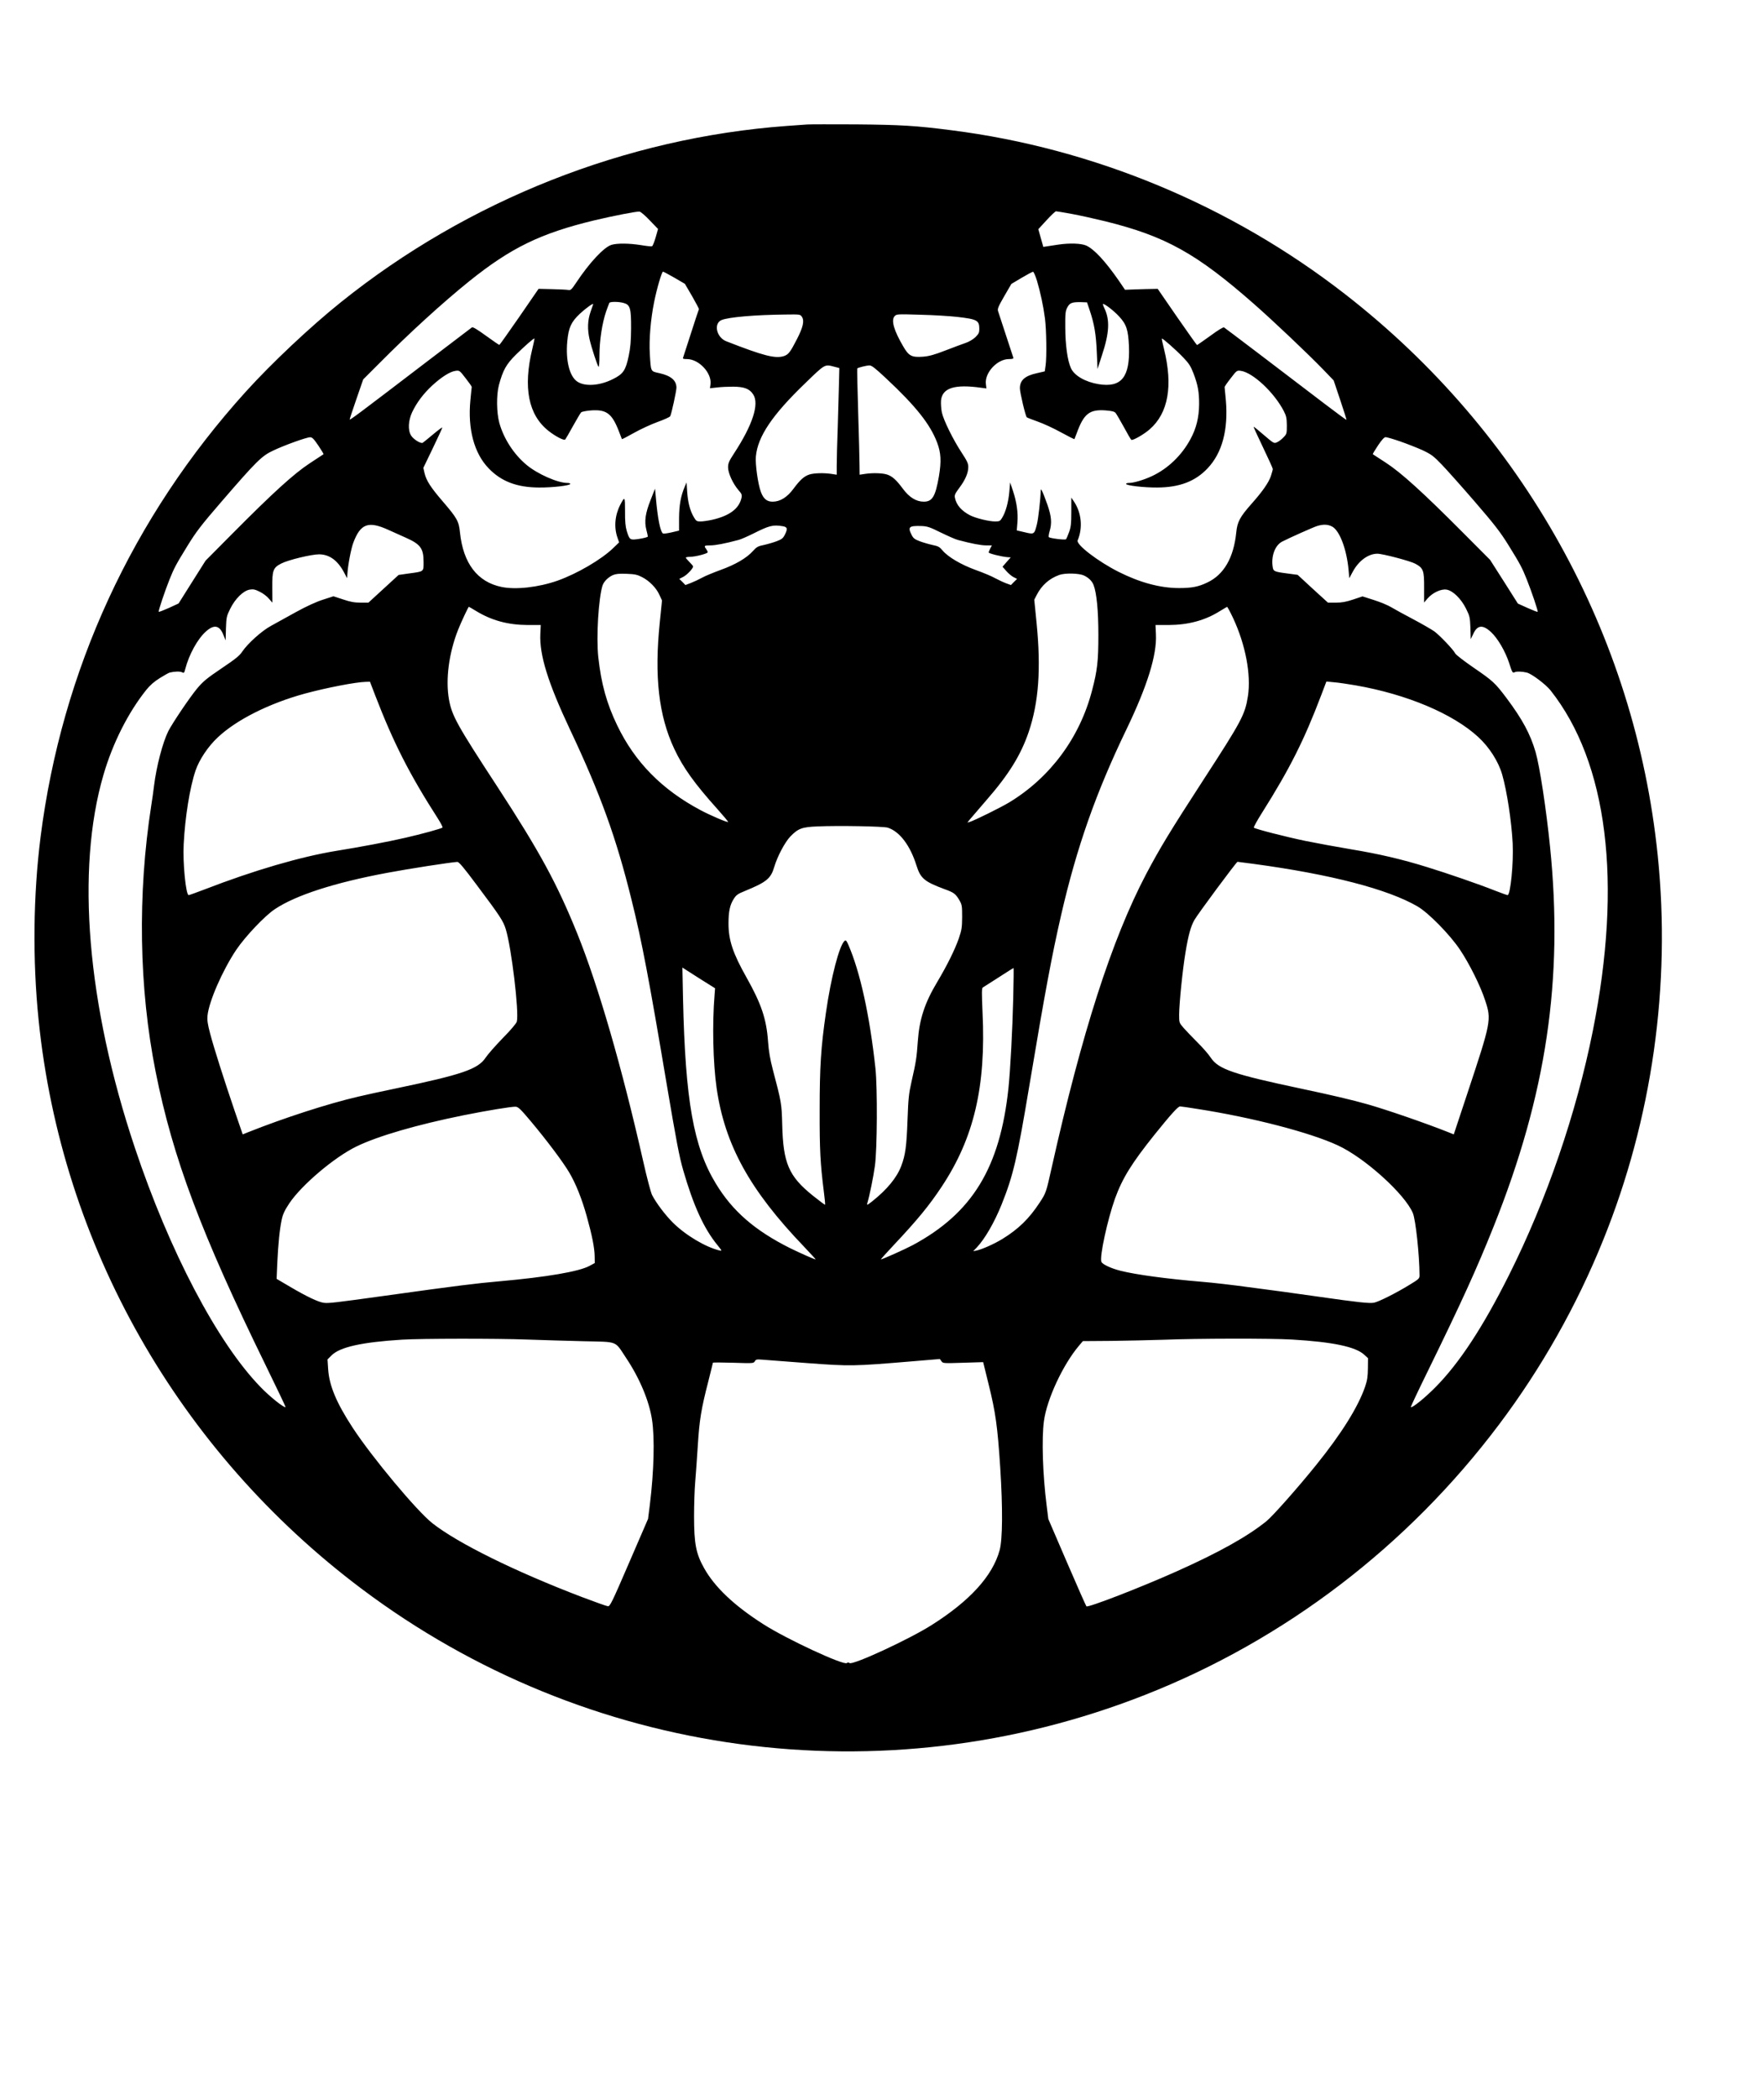 <?xml version="1.0" standalone="no"?>
<!DOCTYPE svg PUBLIC "-//W3C//DTD SVG 20010904//EN"
 "http://www.w3.org/TR/2001/REC-SVG-20010904/DTD/svg10.dtd">
<svg version="1.0" xmlns="http://www.w3.org/2000/svg"
 width="1695pt" height="2016pt" viewBox="0 0 1695 2016"
 preserveAspectRatio="xMidYMid meet">

<g transform="translate(0,2016) scale(0.1,-0.1)"
fill="#000000" stroke="none">
<path d="M7755 18964 c-27 -2 -115 -8 -195 -14 -1546 -113 -3064 -713 -4285
-1694 -291 -233 -666 -586 -912 -858 -1091 -1205 -1769 -2676 -1973 -4278 -71
-563 -78 -1181 -19 -1760 220 -2164 1344 -4143 3104 -5465 2164 -1626 5005
-2011 7525 -1020 1346 529 2526 1430 3405 2600 407 541 747 1143 1001 1774
469 1161 651 2442 523 3690 -217 2127 -1296 4066 -3002 5393 -1096 853 -2419
1404 -3788 1577 -342 44 -485 52 -914 56 -231 1 -442 1 -470 -1z m-1511 -922
l79 -82 -23 -81 c-13 -44 -28 -83 -35 -85 -6 -3 -54 2 -106 11 -113 18 -227
19 -282 3 -74 -22 -215 -174 -342 -366 -43 -64 -51 -72 -74 -68 -14 3 -84 6
-156 8 l-130 3 -185 -269 c-102 -147 -188 -269 -192 -270 -3 0 -61 39 -128 88
-87 63 -127 87 -136 80 -7 -5 -199 -151 -426 -324 -665 -508 -748 -570 -748
-560 0 5 29 93 65 197 l65 188 153 153 c291 293 610 584 867 791 400 321 685
460 1205 585 177 42 402 86 430 83 11 -1 56 -39 99 -85z m4053 63 c76 -14 221
-46 323 -71 581 -144 877 -309 1430 -795 187 -164 524 -484 665 -630 l100
-104 63 -188 c35 -104 62 -190 60 -191 -1 -2 -95 67 -208 153 -403 308 -955
727 -968 735 -8 5 -57 -25 -133 -81 -67 -48 -124 -88 -127 -88 -3 0 -89 122
-192 270 l-186 270 -49 -1 c-28 0 -98 -2 -157 -4 l-108 -4 -61 90 c-129 185
-235 300 -312 335 -48 21 -159 25 -267 9 -36 -6 -83 -13 -105 -16 l-40 -6 -24
85 -24 85 79 86 c43 47 84 86 91 86 6 0 74 -11 150 -25z m-3817 -613 l101 -59
69 -118 c38 -66 67 -122 66 -125 -2 -3 -36 -105 -75 -227 -39 -122 -74 -229
-77 -238 -5 -12 2 -15 37 -15 115 0 240 -134 226 -242 l-5 -38 66 7 c37 5 108
8 157 8 106 -1 157 -20 192 -74 61 -91 -5 -294 -183 -566 -51 -78 -58 -96 -58
-137 1 -55 45 -152 99 -216 32 -36 36 -46 30 -75 -23 -104 -115 -173 -282
-211 -40 -9 -90 -16 -112 -16 -37 0 -42 4 -65 43 -36 62 -56 140 -63 242 l-6
90 -17 -40 c-39 -91 -54 -178 -55 -301 l0 -122 -72 -17 c-40 -9 -77 -14 -82
-11 -26 16 -52 146 -69 346 l-8 85 -43 -110 c-50 -126 -61 -204 -40 -286 8
-30 14 -58 14 -64 0 -5 -36 -15 -80 -22 -93 -14 -95 -13 -123 77 -12 40 -17
91 -16 188 0 144 -2 146 -46 62 -52 -101 -62 -217 -26 -318 l15 -43 -57 -55
c-115 -111 -347 -246 -535 -313 -183 -64 -402 -89 -539 -60 -231 48 -367 227
-398 522 -11 110 -27 138 -166 300 -117 136 -158 200 -175 273 l-11 49 91 189
c50 104 91 193 91 198 0 5 -39 -24 -87 -64 -49 -41 -94 -78 -101 -82 -18 -11
-90 33 -112 70 -32 51 -27 143 10 223 44 93 108 178 193 257 88 81 171 134
224 141 38 5 40 4 98 -72 33 -42 59 -79 58 -83 -1 -4 -7 -61 -13 -127 -27
-276 36 -511 176 -655 121 -126 272 -183 484 -184 129 -1 300 19 300 35 0 5
-13 9 -28 9 -93 0 -288 86 -393 174 -122 102 -218 250 -261 403 -27 100 -29
267 -4 363 39 144 70 200 164 293 88 86 172 160 178 155 1 -2 -8 -47 -21 -100
-90 -372 -38 -635 156 -788 64 -51 148 -95 160 -83 4 4 38 62 74 128 37 66 72
126 79 133 7 7 49 15 97 19 147 10 200 -30 266 -201 15 -39 28 -73 29 -75 2
-2 54 25 116 60 62 35 164 82 227 105 62 22 117 47 121 55 12 21 60 243 60
275 -1 70 -53 114 -165 139 -85 19 -80 9 -91 186 -8 138 8 330 41 494 26 131
74 295 86 295 4 0 53 -26 109 -58z m3484 -29 c33 -111 61 -241 77 -363 14
-110 18 -369 6 -452 l-8 -56 -74 -17 c-116 -25 -165 -68 -165 -145 0 -42 54
-268 66 -279 5 -4 52 -23 104 -41 52 -18 153 -64 223 -103 70 -38 129 -68 131
-66 1 2 11 27 21 54 69 191 123 233 279 222 61 -5 85 -11 96 -25 8 -10 44 -71
79 -135 34 -64 67 -120 72 -123 14 -8 120 52 176 101 179 156 225 417 138 771
-14 54 -23 99 -21 101 6 6 134 -107 207 -183 54 -56 71 -84 96 -149 43 -111
56 -183 55 -300 -1 -125 -27 -231 -83 -334 -84 -156 -216 -283 -369 -355 -79
-37 -176 -66 -222 -66 -15 0 -28 -4 -28 -9 0 -16 171 -36 300 -35 213 1 366
59 484 185 140 148 199 370 175 653 -6 66 -11 123 -12 127 -1 4 25 42 58 84
58 76 60 77 98 72 115 -16 321 -208 413 -387 24 -47 28 -67 29 -137 0 -80 -1
-83 -34 -117 -18 -19 -46 -40 -62 -46 -27 -12 -32 -9 -123 69 -52 45 -96 81
-100 81 -3 0 37 -88 89 -196 52 -108 95 -203 95 -210 0 -8 -9 -39 -19 -70 -23
-64 -80 -146 -184 -263 -113 -128 -138 -174 -148 -277 -25 -243 -119 -406
-279 -481 -85 -41 -150 -53 -271 -53 -179 0 -374 52 -579 155 -199 100 -412
263 -395 303 51 121 37 266 -36 374 l-25 37 0 -137 c0 -115 -4 -147 -22 -196
-12 -33 -25 -63 -29 -67 -9 -9 -153 9 -165 20 -4 3 -1 28 7 55 24 80 19 143
-21 258 -20 56 -42 114 -50 128 -12 22 -13 23 -14 5 -2 -85 -23 -267 -36 -320
-25 -100 -26 -101 -117 -79 l-77 18 6 75 c8 93 -7 199 -43 306 l-27 80 -8 -94
c-9 -97 -35 -193 -70 -248 -18 -30 -24 -33 -67 -33 -58 0 -185 31 -240 59 -81
42 -131 98 -145 167 -6 27 0 40 42 97 57 75 87 145 86 202 0 32 -13 59 -63
135 -83 126 -175 313 -191 388 -7 34 -10 85 -8 114 12 121 131 159 389 122
l47 -6 -5 44 c-12 107 109 238 221 238 34 0 47 4 43 13 -3 9 -109 333 -147
448 -7 22 3 45 60 144 l68 117 99 59 c54 32 103 58 109 58 6 1 23 -38 38 -86z
m-3971 -214 c62 -17 72 -51 71 -244 -1 -123 -6 -184 -23 -265 -29 -138 -52
-173 -151 -222 -126 -64 -268 -74 -342 -25 -76 50 -114 203 -97 388 12 131 37
185 119 263 57 53 130 106 130 94 0 -2 -11 -34 -25 -73 -29 -82 -32 -168 -10
-265 19 -82 75 -252 86 -264 5 -6 9 41 9 111 0 138 26 310 64 420 14 40 28 77
31 83 8 13 90 13 138 -1z m4479 -74 c43 -128 60 -229 67 -400 l7 -160 42 130
c72 217 78 341 24 453 -11 23 -17 42 -13 42 19 0 105 -67 153 -119 72 -77 89
-130 96 -289 11 -295 -72 -399 -292 -363 -128 21 -235 83 -266 155 -33 73 -53
220 -54 386 -1 136 1 160 19 195 23 45 46 54 135 52 l55 -2 27 -80z m-2766
-60 c24 -37 11 -98 -47 -211 -66 -129 -83 -150 -126 -165 -83 -27 -196 2 -554
142 -95 37 -124 171 -46 204 68 28 321 50 614 53 142 2 143 2 159 -23z m1494
0 c190 -22 210 -33 210 -116 0 -36 -6 -47 -39 -80 -23 -21 -62 -44 -93 -54
-29 -10 -116 -42 -193 -72 -108 -42 -157 -55 -215 -60 -109 -8 -137 6 -190 97
-91 155 -119 253 -84 292 19 20 23 21 249 14 127 -3 286 -13 355 -21z m-1185
-478 l50 -13 -3 -130 c-2 -71 -7 -262 -12 -424 -6 -162 -10 -335 -10 -383 l0
-88 -52 8 c-75 11 -166 8 -211 -6 -51 -17 -89 -51 -152 -136 -61 -83 -129
-125 -201 -125 -55 0 -88 27 -113 94 -28 75 -55 267 -48 341 18 192 158 399
475 704 191 185 185 182 277 158z m498 -111 c288 -269 425 -442 492 -619 37
-99 41 -179 17 -323 -34 -195 -63 -244 -146 -244 -72 0 -140 42 -201 125 -63
85 -101 119 -152 136 -45 14 -136 17 -210 6 l-53 -8 -1 93 c0 51 -6 280 -13
508 -7 228 -11 417 -9 420 7 8 86 28 116 29 22 1 53 -23 160 -123z m-5454
-647 c29 -44 52 -81 50 -83 -2 -2 -62 -41 -134 -88 -153 -101 -351 -281 -745
-678 l-255 -257 -130 -206 -129 -205 -93 -43 c-52 -23 -96 -40 -98 -37 -6 5
60 201 104 311 44 109 60 140 172 322 85 138 131 198 327 425 336 389 387 440
497 491 109 52 321 128 355 128 20 0 35 -15 79 -80z m10395 40 c66 -23 163
-61 216 -85 84 -40 104 -55 183 -137 49 -51 192 -211 318 -357 190 -220 245
-291 325 -420 109 -176 131 -217 174 -326 48 -120 111 -307 105 -312 -2 -3
-46 14 -97 37 l-93 42 -133 210 -134 210 -261 262 c-386 388 -594 576 -740
671 -67 43 -124 80 -126 82 -2 2 20 39 50 84 36 54 60 80 73 80 11 0 74 -18
140 -41z m-9722 -850 c51 -23 126 -57 167 -75 142 -63 171 -103 171 -234 0
-95 6 -90 -143 -110 l-97 -14 -145 -133 -145 -133 -76 0 c-57 0 -98 7 -168 31
l-92 30 -99 -32 c-64 -20 -158 -63 -260 -119 -88 -49 -196 -108 -239 -132 -90
-48 -225 -170 -278 -248 -26 -40 -66 -72 -200 -162 -142 -96 -177 -125 -234
-193 -73 -88 -237 -332 -277 -410 -54 -109 -114 -338 -137 -525 -6 -52 -18
-135 -26 -185 -134 -859 -119 -1758 42 -2565 165 -826 436 -1548 1058 -2820
106 -217 192 -397 190 -399 -11 -12 -153 101 -240 192 -415 426 -877 1307
-1209 2302 -459 1373 -567 2668 -301 3580 89 306 239 601 411 816 37 46 77 81
132 115 43 27 85 50 93 52 44 11 100 13 119 3 18 -10 21 -8 31 31 36 139 118
289 198 360 78 71 132 61 168 -31 l22 -54 3 115 c4 108 6 118 41 189 48 97
125 173 187 184 34 6 52 2 96 -20 30 -14 70 -44 88 -66 l34 -39 -1 143 c-1
168 8 193 87 233 65 34 289 88 362 88 100 0 180 -58 242 -176 l28 -53 3 40 c5
85 35 243 57 301 69 183 144 211 337 123z m9068 32 c72 -38 140 -218 158 -416
l7 -80 34 63 c57 105 149 172 236 172 51 0 317 -70 364 -96 78 -42 86 -65 85
-231 l0 -142 33 39 c48 55 130 94 183 85 61 -10 140 -88 187 -183 35 -71 38
-82 42 -184 l3 -109 24 50 c39 86 91 92 170 19 65 -60 137 -183 175 -298 29
-91 33 -98 52 -89 17 10 74 8 118 -3 46 -11 180 -112 227 -170 550 -694 693
-1844 407 -3273 -159 -794 -444 -1625 -805 -2345 -250 -500 -479 -849 -710
-1081 -101 -102 -223 -200 -234 -188 -2 2 74 164 170 359 315 644 463 968 624
1371 509 1271 674 2379 544 3654 -37 365 -99 771 -139 910 -51 174 -126 313
-279 518 -110 146 -132 166 -313 290 -93 64 -174 126 -180 139 -15 33 -146
171 -201 212 -26 18 -117 71 -202 116 -85 45 -181 97 -212 116 -31 19 -106 50
-166 69 l-110 35 -90 -30 c-69 -23 -108 -30 -166 -30 l-76 0 -146 133 -145
134 -97 13 c-136 18 -138 19 -145 77 -11 99 28 197 94 230 70 36 299 138 334
149 58 18 105 17 145 -5z m-5277 3 c44 -8 47 -25 17 -84 -16 -32 -30 -42 -77
-60 -32 -12 -87 -28 -123 -36 -56 -11 -70 -19 -105 -58 -60 -67 -167 -130
-311 -182 -71 -26 -151 -59 -179 -75 -27 -15 -74 -37 -104 -49 l-55 -21 -29
30 -30 29 39 20 c36 19 94 80 94 100 0 4 -16 23 -35 42 -19 19 -35 38 -35 42
0 4 17 8 38 8 53 0 172 31 172 44 0 7 -7 21 -15 32 -23 30 -19 34 40 34 49 0
139 17 270 52 22 5 85 33 140 60 157 79 191 88 288 72z m1518 -61 c68 -33 142
-66 164 -71 131 -35 221 -52 270 -52 l56 0 -16 -30 c-8 -16 -15 -33 -15 -38 0
-10 122 -40 179 -45 l33 -2 -40 -45 -39 -45 36 -41 c20 -23 51 -49 70 -59 l34
-17 -30 -29 -29 -30 -44 16 c-25 9 -72 31 -106 49 -33 19 -117 54 -187 79
-141 51 -267 125 -320 188 -28 34 -42 42 -97 53 -36 8 -91 24 -123 36 -47 18
-61 28 -77 60 -40 78 -26 90 96 86 53 -2 79 -10 185 -63z m-2873 -427 c71 -36
138 -104 168 -171 l25 -54 -21 -208 c-54 -521 -11 -899 139 -1218 85 -181 195
-334 415 -579 58 -65 105 -121 102 -123 -7 -7 -173 64 -266 114 -370 197 -629
460 -799 813 -101 209 -154 400 -182 655 -21 194 2 568 41 691 13 37 53 78
100 99 26 11 59 15 130 12 80 -3 103 -8 148 -31z m4247 15 c45 -21 79 -54 93
-92 30 -78 46 -249 46 -479 0 -253 -10 -341 -61 -535 -118 -453 -402 -836
-797 -1075 -85 -51 -331 -172 -376 -186 l-25 -7 25 31 c14 17 85 99 158 184
216 247 332 436 407 657 96 285 119 604 75 1048 l-22 221 22 43 c48 95 121
160 218 195 56 20 189 17 237 -5z m-5841 -341 c151 -92 308 -134 496 -135
l126 0 -4 -85 c-10 -202 74 -471 283 -915 294 -623 446 -1042 594 -1643 98
-393 167 -757 336 -1762 94 -555 122 -703 160 -834 98 -339 198 -559 329 -719
45 -56 46 -57 19 -51 -135 33 -325 146 -448 268 -74 74 -160 188 -200 266 -12
25 -50 168 -84 320 -205 906 -432 1689 -634 2190 -194 480 -362 789 -767 1410
-392 600 -437 682 -466 840 -34 192 -1 445 88 670 29 73 98 220 103 220 2 0
33 -18 69 -40z m7274 -67 c120 -256 175 -546 143 -752 -28 -177 -59 -236 -426
-801 -324 -500 -417 -653 -553 -910 -329 -627 -616 -1519 -908 -2824 -52 -233
-53 -237 -114 -330 -101 -154 -203 -254 -359 -350 -77 -47 -193 -99 -248 -111
l-32 -6 35 36 c78 83 169 241 238 412 112 279 150 443 266 1138 153 914 216
1250 306 1643 150 652 334 1176 629 1787 200 416 292 713 282 910 l-4 90 126
0 c189 1 350 44 493 134 35 21 66 40 69 40 3 1 29 -47 57 -106z m-8244 -741
c177 -459 328 -757 604 -1187 28 -44 48 -83 44 -86 -10 -10 -207 -64 -357 -98
-159 -37 -444 -91 -665 -126 -340 -56 -788 -186 -1266 -371 -78 -30 -146 -54
-151 -54 -27 0 -58 310 -48 490 13 259 59 545 114 707 36 105 120 231 212 317
178 169 494 328 838 422 206 56 490 111 586 113 l40 1 49 -128z m9424 93 c491
-86 932 -272 1175 -495 107 -98 195 -236 231 -361 46 -160 90 -448 101 -664 9
-184 -21 -495 -49 -495 -6 0 -61 20 -123 44 -156 62 -458 166 -650 225 -244
76 -464 127 -730 171 -132 22 -328 58 -436 80 -194 40 -485 115 -499 128 -4 4
32 70 81 147 264 419 402 693 567 1128 l49 129 73 -7 c40 -3 134 -17 210 -30z
m-4498 -1367 c114 -36 216 -171 276 -363 39 -124 75 -155 268 -227 92 -33 108
-45 145 -108 24 -42 26 -53 26 -160 -1 -103 -4 -124 -33 -209 -37 -105 -110
-254 -206 -415 -121 -202 -172 -358 -187 -571 -11 -158 -17 -197 -60 -385 -27
-120 -31 -161 -39 -375 -9 -246 -20 -332 -60 -437 -42 -112 -136 -226 -279
-340 -50 -39 -54 -40 -47 -18 23 79 58 252 73 360 22 158 25 747 5 935 -55
508 -147 928 -261 1189 -17 39 -24 46 -35 37 -51 -43 -131 -350 -180 -692 -48
-333 -60 -514 -60 -934 -1 -385 6 -513 40 -783 9 -68 14 -125 12 -127 -2 -2
-55 38 -118 88 -232 187 -285 311 -294 685 -5 200 -8 214 -90 525 -26 100 -39
174 -46 270 -15 216 -65 363 -206 614 -132 234 -174 360 -174 519 0 116 13
179 50 237 24 38 39 49 106 76 210 86 251 120 284 233 30 101 102 236 154 291
75 77 111 91 261 97 199 9 635 1 675 -12z m-3949 -551 c225 -300 255 -346 279
-425 54 -174 129 -797 106 -887 -4 -17 -58 -81 -135 -159 -70 -72 -144 -156
-165 -188 -73 -110 -225 -162 -851 -293 -148 -31 -316 -67 -372 -81 -290 -67
-718 -206 -1059 -342 l-52 -21 -76 222 c-104 305 -201 610 -237 747 -24 91
-29 127 -25 173 14 136 143 432 275 630 88 130 275 328 372 392 200 134 575
255 1079 349 213 40 607 101 675 105 15 0 62 -55 186 -222z m7465 203 c740
-100 1292 -243 1577 -410 105 -62 310 -271 406 -415 90 -134 198 -351 242
-488 61 -185 58 -201 -172 -894 l-130 -392 -52 21 c-216 86 -584 213 -772 267
-139 40 -355 91 -640 151 -655 139 -797 187 -871 298 -20 31 -77 97 -127 146
-50 50 -110 113 -134 140 -43 50 -43 50 -43 128 0 101 34 438 61 596 27 166
51 251 85 312 32 57 405 560 415 560 3 0 73 -9 155 -20z m-5298 -1118 l123
-77 -5 -65 c-23 -280 -15 -649 20 -895 79 -545 318 -979 839 -1522 64 -68 115
-123 113 -123 -13 0 -148 60 -248 109 -337 169 -552 355 -712 620 -214 352
-293 797 -315 1776 l-6 299 34 -22 c19 -12 89 -57 157 -100z m2988 -169 c-7
-298 -28 -694 -46 -868 -81 -764 -347 -1200 -920 -1508 -75 -40 -292 -137
-306 -137 -3 0 53 62 124 138 226 240 341 380 462 563 309 467 425 961 391
1672 -8 182 -8 233 2 239 6 4 75 48 152 97 77 50 142 91 144 91 2 0 1 -129 -3
-287z m-4638 -1183 c152 -181 313 -395 371 -494 64 -108 122 -253 169 -422 50
-179 75 -302 76 -384 l1 -65 -52 -28 c-101 -54 -411 -107 -860 -147 -228 -20
-400 -41 -1103 -139 -482 -67 -545 -74 -588 -68 -52 6 -167 61 -323 153 l-131
77 6 146 c9 191 23 329 42 419 12 58 28 91 74 161 118 176 433 443 645 546
205 100 584 210 1030 300 230 46 461 84 500 82 25 -2 47 -23 143 -137z m6412
115 c526 -82 1079 -226 1344 -349 259 -119 645 -468 722 -651 27 -67 63 -398
64 -600 0 -28 -8 -36 -96 -89 -130 -80 -298 -164 -342 -172 -43 -8 -151 3
-527 57 -154 22 -311 44 -350 49 -38 5 -188 25 -332 44 -144 20 -344 43 -445
51 -342 29 -631 68 -782 106 -91 23 -174 62 -183 86 -19 49 59 406 131 608 72
197 160 339 380 614 154 191 225 271 245 271 9 0 86 -11 171 -25z m-6445
-2215 c138 -5 381 -12 540 -16 340 -8 299 8 410 -159 130 -194 223 -415 250
-595 27 -175 19 -495 -21 -819 l-17 -134 -182 -421 c-166 -385 -184 -421 -204
-418 -13 1 -125 41 -249 88 -640 244 -1193 517 -1437 709 -150 118 -580 633
-767 919 -156 239 -225 404 -235 563 l-6 92 39 39 c80 80 291 127 679 151 184
11 903 12 1200 1z m7351 0 c390 -23 610 -69 693 -146 l36 -33 -1 -98 c-1 -78
-6 -114 -27 -176 -67 -194 -224 -447 -470 -752 -173 -215 -420 -494 -479 -541
-184 -148 -453 -298 -859 -480 -351 -157 -855 -352 -870 -337 -4 4 -89 195
-187 423 l-179 416 -16 129 c-38 299 -49 645 -26 812 28 210 183 542 336 723
l38 45 275 2 c151 2 376 7 500 11 329 13 1030 14 1236 2z m-4663 -226 c421
-31 440 -31 1015 17 l263 22 15 -21 c14 -21 19 -21 208 -15 l193 6 51 -207
c69 -277 87 -410 113 -806 25 -390 23 -692 -6 -795 -68 -247 -286 -486 -653
-718 -217 -138 -761 -389 -789 -365 -9 7 -17 7 -26 0 -30 -25 -581 231 -802
373 -281 179 -467 356 -569 538 -79 140 -97 237 -97 502 0 110 5 256 11 325 6
69 17 226 25 350 15 246 33 355 101 618 24 96 44 176 44 179 0 4 88 3 195 0
190 -6 196 -6 208 14 10 18 20 20 67 16 30 -2 225 -17 433 -33z"/>
</g>
</svg>
